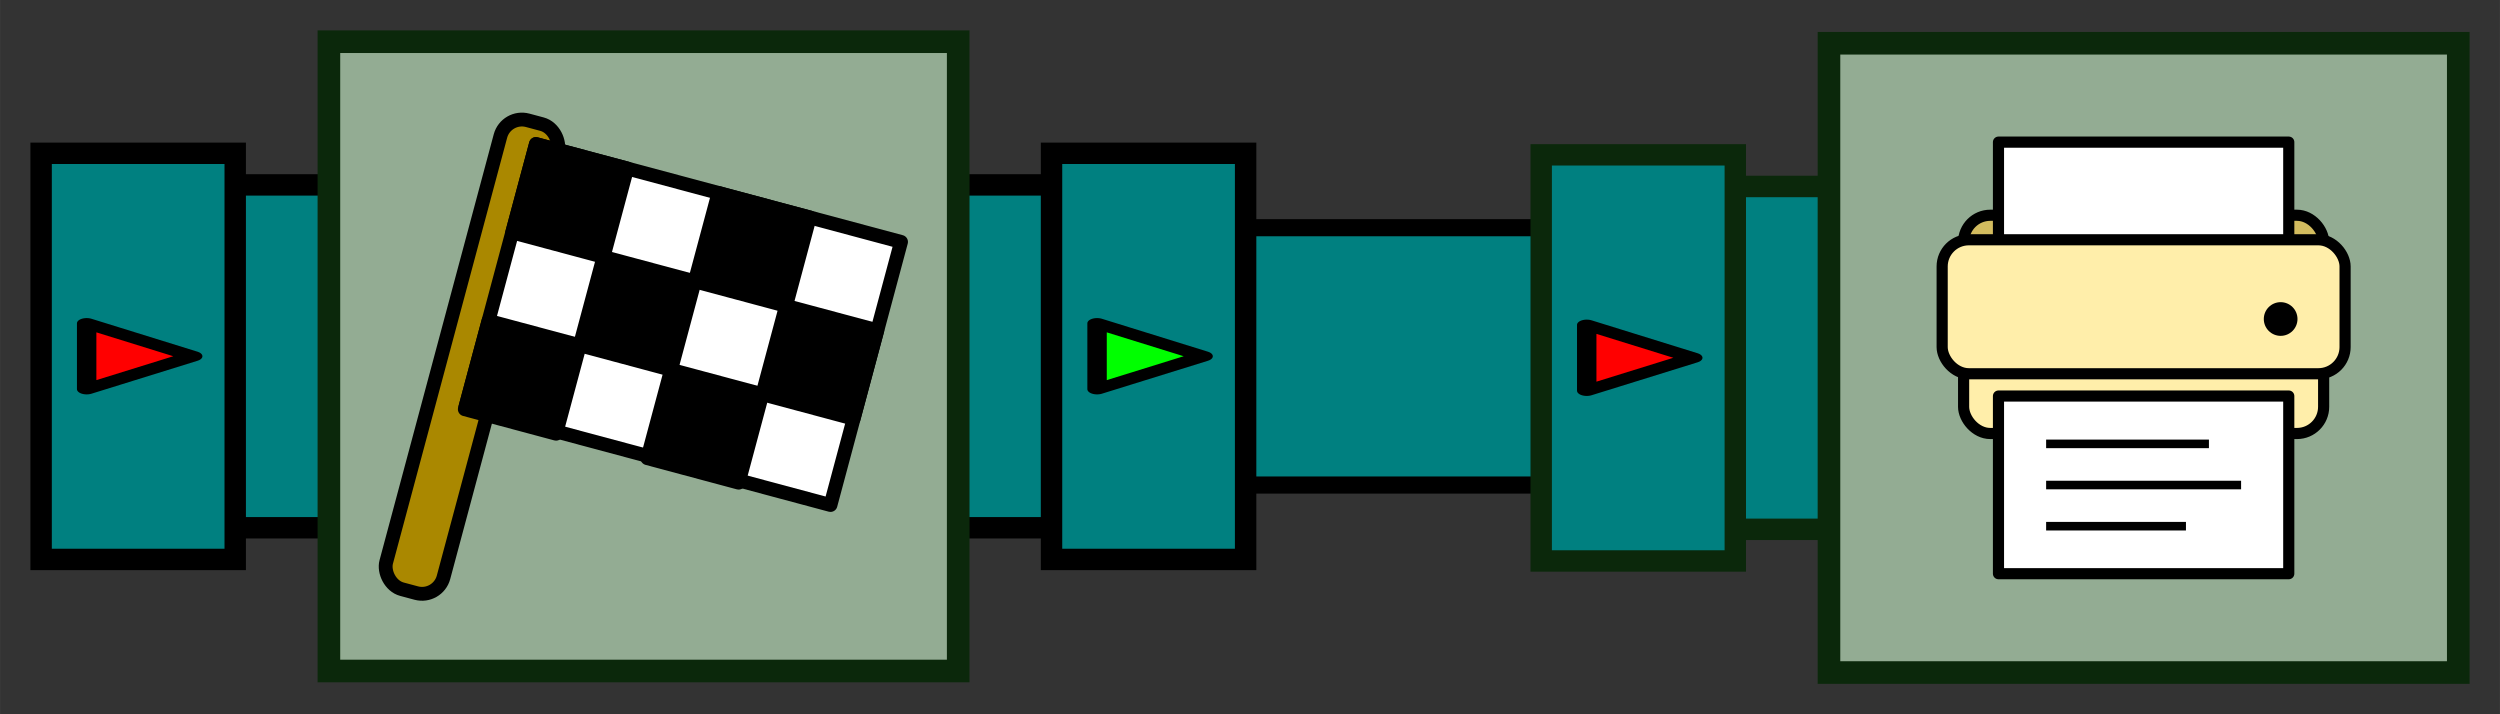 <?xml version="1.0" encoding="UTF-8" standalone="no"?>
<!-- Created with Inkscape (http://www.inkscape.org/) -->

<svg
   xmlns:dc="http://purl.org/dc/elements/1.1/"
   xmlns:cc="http://creativecommons.org/ns#"
   xmlns:rdf="http://www.w3.org/1999/02/22-rdf-syntax-ns#"
   xmlns:svg="http://www.w3.org/2000/svg"
   xmlns="http://www.w3.org/2000/svg"
   xmlns:sodipodi="http://sodipodi.sourceforge.net/DTD/sodipodi-0.dtd"
   xmlns:inkscape="http://www.inkscape.org/namespaces/inkscape"
   width="82.25mm"
   height="23.499mm"
   viewBox="0 0 291.438 83.266"
   id="svg18651"
   version="1.1"
   inkscape:version="0.92.3 (2405546, 2018-03-11)"
   sodipodi:docname="KeepLastPush.svg"
   inkscape:export-filename="/home/sylvain/Workspaces/beepbeep/examples/Source/src/doc-files/basic/KeepLastPush.png"
   inkscape:export-xdpi="64.144943"
   inkscape:export-ydpi="64.144943">
  <rect x="0" y="0" width="291.438" height="83.266" fill="#333333" stroke="none"/>
  <defs
     id="defs18653" />
  <sodipodi:namedview
     id="base"
     pagecolor="#ffffff"
     bordercolor="#666666"
     borderopacity="1.0"
     inkscape:pageopacity="0.0"
     inkscape:pageshadow="2"
     inkscape:zoom="1.4"
     inkscape:cx="168.23143"
     inkscape:cy="-72.501943"
     inkscape:document-units="px"
     inkscape:current-layer="layer1"
     showgrid="false"
     fit-margin-top="1"
     fit-margin-left="1"
     fit-margin-right="1"
     fit-margin-bottom="1"
     inkscape:window-width="1920"
     inkscape:window-height="1052"
     inkscape:window-x="0"
     inkscape:window-y="0"
     inkscape:window-maximized="1" />
  <g
     inkscape:label="Layer 1"
     inkscape:groupmode="layer"
     id="layer1"
     transform="translate(-155.758,-39.788)">
    <rect
       style="opacity:1;fill:#008080;fill-opacity:1;stroke:#000000;stroke-width:2;stroke-linecap:round;stroke-linejoin:round;stroke-miterlimit:4;stroke-dasharray:none;stroke-dashoffset:0;stroke-opacity:1"
       id="rect18865"
       width="150"
       height="30"
       x="281.079"
       y="66.332"
       ry="3.11" />
    <g
       id="g3123"
       transform="translate(-214.794,-174.55)">
      <g
         style="display:inline;fill:#008080;fill-opacity:1;stroke:#000000"
         transform="translate(326.306,-451.467)"
         id="g15497">
        <rect
           transform="rotate(90)"
           y="-140.576"
           x="687.362"
           height="77.252"
           width="39.971"
           id="rect15493"
           style="color:#000000;display:inline;overflow:visible;visibility:visible;fill:#008080;fill-opacity:1;fill-rule:nonzero;stroke:#000000;stroke-width:2.496;stroke-miterlimit:4;stroke-dasharray:none;stroke-dashoffset:0;marker:none;enable-background:accumulate" />
        <rect
           transform="rotate(90)"
           style="color:#000000;display:inline;overflow:visible;visibility:visible;fill:#008080;fill-opacity:1;fill-rule:nonzero;stroke:#000000;stroke-width:2.496;stroke-miterlimit:4;stroke-dasharray:none;stroke-dashoffset:0;marker:none;enable-background:accumulate"
           id="rect15495"
           width="47.344"
           height="22.627"
           x="683.676"
           y="-71.664" />
      </g>
      <g
         style="display:inline;fill:#008080;fill-opacity:1;stroke:#000000"
         transform="translate(326.306,-451.467)"
         id="g15503">
        <rect
           style="color:#000000;display:inline;overflow:visible;visibility:visible;fill:#008080;fill-opacity:1;fill-rule:nonzero;stroke:#000000;stroke-width:2.496;stroke-miterlimit:4;stroke-dasharray:none;stroke-dashoffset:0;marker:none;enable-background:accumulate"
           id="rect15499"
           width="39.971"
           height="77.252"
           x="687.362"
           y="97.915"
           transform="matrix(0,1,1,0,0,0)" />
        <rect
           y="166.827"
           x="683.676"
           height="22.627"
           width="47.344"
           id="rect15501"
           style="color:#000000;display:inline;overflow:visible;visibility:visible;fill:#008080;fill-opacity:1;fill-rule:nonzero;stroke:#000000;stroke-width:2.496;stroke-miterlimit:4;stroke-dasharray:none;stroke-dashoffset:0;marker:none;enable-background:accumulate"
           transform="matrix(0,1,1,0,0,0)" />
      </g>
      <path
         sodipodi:type="star"
         style="display:inline;opacity:1;fill:#00ff00;fill-opacity:1;stroke:#000000;stroke-width:7.472;stroke-linecap:round;stroke-linejoin:round;stroke-miterlimit:4;stroke-dasharray:none;stroke-dashoffset:0;stroke-opacity:1"
         id="path15505"
         sodipodi:sides="3"
         sodipodi:cx="33.57143"
         sodipodi:cy="365.2193"
         sodipodi:r1="27.19919"
         sodipodi:r2="13.599595"
         sodipodi:arg1="0.52359878"
         sodipodi:arg2="1.5707963"
         inkscape:flatsided="true"
         inkscape:rounded="0"
         inkscape:randomized="0"
         d="m 57.127,378.819 -47.11,0 23.555,-40.799 z"
         transform="matrix(0,0.163,-0.303,0,613.224,250.395)"
         inkscape:transform-center-x="-2.063677" />
      <path
         inkscape:transform-center-x="-2.0636753"
         transform="matrix(0,0.163,-0.303,0,495.434,250.395)"
         d="m 57.127,378.819 -47.11,0 23.555,-40.799 z"
         inkscape:randomized="0"
         inkscape:rounded="0"
         inkscape:flatsided="true"
         sodipodi:arg2="1.5707963"
         sodipodi:arg1="0.52359878"
         sodipodi:r2="13.599595"
         sodipodi:r1="27.19919"
         sodipodi:cy="365.2193"
         sodipodi:cx="33.57143"
         sodipodi:sides="3"
         id="path15507"
         style="display:inline;opacity:1;fill:#ff0000;fill-opacity:1;stroke:#000000;stroke-width:7.472;stroke-linecap:round;stroke-linejoin:round;stroke-miterlimit:4;stroke-dasharray:none;stroke-dashoffset:0;stroke-opacity:1"
         sodipodi:type="star" />
      <path
         inkscape:connector-curvature="0"
         id="path15509"
         d="m 408.892,219.2 v 73.362 h 8.321 58.084 6.957 v -73.362 h -6.957 -58.084 z"
         style="color:#000000;display:inline;overflow:visible;visibility:visible;fill:#93ac93;fill-opacity:1;fill-rule:nonzero;stroke:#0b280b;stroke-width:2.638;stroke-miterlimit:4;stroke-dasharray:none;stroke-dashoffset:0;marker:none;enable-background:accumulate" />
      <g
         transform="matrix(2.208,0.592,-0.592,2.208,259.08,-20.96)"
         id="g15565"
         style="display:inline">
        <rect
           style="opacity:1;fill:#aa8800;fill-opacity:1;stroke:#000000;stroke-width:0.706;stroke-linejoin:round;stroke-miterlimit:4;stroke-dasharray:none"
           id="rect15541"
           width="3.024"
           height="24.757"
           x="100.201"
           y="85.749"
           ry="1.134" />
        <rect
           style="opacity:1;fill:#ffffff;fill-opacity:1;stroke:#000000;stroke-width:0.706;stroke-linejoin:round;stroke-miterlimit:4;stroke-dasharray:none"
           id="rect15543"
           width="19.277"
           height="13.891"
           x="102.054"
           y="86.807" />
        <rect
           style="opacity:1;fill:#000000;fill-opacity:1;stroke:#000000;stroke-width:0.706;stroke-linejoin:round;stroke-miterlimit:4;stroke-dasharray:none"
           id="rect15545"
           width="4.819"
           height="4.668"
           x="102.054"
           y="86.807" />
        <rect
           y="86.807"
           x="111.692"
           height="4.668"
           width="4.819"
           id="rect15547"
           style="opacity:1;fill:#000000;fill-opacity:1;stroke:#000000;stroke-width:0.706;stroke-linejoin:round;stroke-miterlimit:4;stroke-dasharray:none" />
        <rect
           style="opacity:1;fill:#000000;fill-opacity:1;stroke:#000000;stroke-width:0.706;stroke-linejoin:round;stroke-miterlimit:4;stroke-dasharray:none"
           id="rect15549"
           width="4.819"
           height="4.668"
           x="106.873"
           y="91.475" />
        <rect
           y="91.475"
           x="116.511"
           height="4.668"
           width="4.819"
           id="rect15551"
           style="opacity:1;fill:#000000;fill-opacity:1;stroke:#000000;stroke-width:0.706;stroke-linejoin:round;stroke-miterlimit:4;stroke-dasharray:none" />
        <rect
           y="96.143"
           x="102.054"
           height="4.668"
           width="4.819"
           id="rect15553"
           style="opacity:1;fill:#000000;fill-opacity:1;stroke:#000000;stroke-width:0.706;stroke-linejoin:round;stroke-miterlimit:4;stroke-dasharray:none" />
        <rect
           style="opacity:1;fill:#000000;fill-opacity:1;stroke:#000000;stroke-width:0.706;stroke-linejoin:round;stroke-miterlimit:4;stroke-dasharray:none"
           id="rect15555"
           width="4.819"
           height="4.668"
           x="111.692"
           y="96.143" />
      </g>
    </g>
    <g
       id="g3239"
       transform="translate(-14.062)">
      <g
         style="display:inline;fill:#008080;fill-opacity:1"
         transform="translate(300.449,-625.837)"
         id="g6184">
        <rect
           transform="rotate(90)"
           y="-140.576"
           x="687.362"
           height="77.252"
           width="39.971"
           id="rect6186"
           style="color:#000000;display:inline;overflow:visible;visibility:visible;fill:#008080;fill-opacity:1;fill-rule:nonzero;stroke:#0b280b;stroke-width:2.496;stroke-miterlimit:4;stroke-dasharray:none;stroke-dashoffset:0;marker:none;enable-background:accumulate" />
        <rect
           transform="rotate(90)"
           style="color:#000000;display:inline;overflow:visible;visibility:visible;fill:#008080;fill-opacity:1;fill-rule:nonzero;stroke:#0b280b;stroke-width:2.496;stroke-miterlimit:4;stroke-dasharray:none;stroke-dashoffset:0;marker:none;enable-background:accumulate"
           id="rect6188"
           width="47.344"
           height="22.627"
           x="683.676"
           y="-71.664" />
      </g>
      <path
         inkscape:transform-center-x="-2.0636753"
         transform="matrix(0,0.163,-0.303,0,469.576,76.025)"
         d="m 57.127,378.819 -47.11,0 23.555,-40.799 z"
         inkscape:randomized="0"
         inkscape:rounded="0"
         inkscape:flatsided="true"
         sodipodi:arg2="1.5707963"
         sodipodi:arg1="0.52359878"
         sodipodi:r2="13.599595"
         sodipodi:r1="27.19919"
         sodipodi:cy="365.2193"
         sodipodi:cx="33.57143"
         sodipodi:sides="3"
         id="path6198"
         style="display:inline;opacity:1;fill:#ff0000;fill-opacity:1;stroke:#000000;stroke-width:7.472;stroke-linecap:round;stroke-linejoin:round;stroke-miterlimit:4;stroke-dasharray:none;stroke-dashoffset:0;stroke-opacity:1"
         sodipodi:type="star" />
      <g
         transform="translate(-236.137,-1142.603)"
         id="g6291"
         style="display:inline">
        <path
           style="color:#000000;display:inline;overflow:visible;visibility:visible;fill:#93ac93;fill-opacity:1;fill-rule:nonzero;stroke:#0b280b;stroke-width:2.638;stroke-miterlimit:4;stroke-dasharray:none;stroke-dashoffset:0;marker:none;enable-background:accumulate"
           d="m 619.171,1187.433 v 73.362 h 8.321 58.084 6.957 v -73.362 h -6.957 -58.084 z"
           id="path6212"
           inkscape:connector-curvature="0" />
        <g
           id="g6280"
           transform="translate(-0.495,2.401)">
          <rect
             style="opacity:1;fill:#d3bc5f;fill-opacity:1;stroke:#000000;stroke-width:1.3;stroke-linecap:round;stroke-linejoin:round;stroke-miterlimit:4;stroke-dasharray:none;stroke-dashoffset:0;stroke-opacity:1"
             id="rect6256"
             width="41.972"
             height="15.086"
             x="635.361"
             y="1205.084"
             ry="3.11" />
          <rect
             ry="0"
             y="1196.559"
             x="639.427"
             height="15.152"
             width="33.84"
             id="rect6228"
             style="opacity:1;fill:#ffffff;fill-opacity:1;stroke:#000000;stroke-width:1.3;stroke-linecap:round;stroke-linejoin:round;stroke-miterlimit:4;stroke-dasharray:none;stroke-dashoffset:0;stroke-opacity:1" />
          <rect
             ry="3.11"
             y="1215.441"
             x="635.361"
             height="15.086"
             width="41.972"
             id="rect6258"
             style="opacity:1;fill:#ffeeaa;fill-opacity:1;stroke:#000000;stroke-width:1.3;stroke-linecap:round;stroke-linejoin:round;stroke-miterlimit:4;stroke-dasharray:none;stroke-dashoffset:0;stroke-opacity:1" />
          <rect
             ry="3.11"
             y="1207.941"
             x="632.861"
             height="15.621"
             width="46.972"
             id="rect6226"
             style="opacity:1;fill:#ffeeaa;fill-opacity:1;stroke:#000000;stroke-width:1.3;stroke-linecap:round;stroke-linejoin:round;stroke-miterlimit:4;stroke-dasharray:none;stroke-dashoffset:0;stroke-opacity:1" />
          <rect
             style="opacity:1;fill:#ffffff;fill-opacity:1;stroke:#000000;stroke-width:1.3;stroke-linecap:round;stroke-linejoin:round;stroke-miterlimit:4;stroke-dasharray:none;stroke-dashoffset:0;stroke-opacity:1"
             id="rect6230"
             width="33.84"
             height="20.708"
             x="639.427"
             y="1226.16"
             ry="0" />
          <path
             sodipodi:nodetypes="cc"
             inkscape:connector-curvature="0"
             id="path6232"
             d="m 644.982,1231.736 h 18.978"
             style="fill:none;fill-rule:evenodd;stroke:#000000;stroke-width:1px;stroke-linecap:butt;stroke-linejoin:miter;stroke-opacity:1" />
          <path
             style="fill:none;fill-rule:evenodd;stroke:#000000;stroke-width:1px;stroke-linecap:butt;stroke-linejoin:miter;stroke-opacity:1"
             d="m 644.982,1236.534 h 22.728"
             id="path6234"
             inkscape:connector-curvature="0" />
          <path
             sodipodi:nodetypes="cc"
             inkscape:connector-curvature="0"
             id="path6236"
             d="m 644.982,1241.332 h 16.3"
             style="fill:none;fill-rule:evenodd;stroke:#000000;stroke-width:1px;stroke-linecap:butt;stroke-linejoin:miter;stroke-opacity:1" />
          <circle
             r="1.964"
             cy="1217.179"
             cx="672.321"
             id="path6238"
             style="opacity:1;fill:#000000;fill-opacity:1;stroke:none;stroke-width:1.3;stroke-linecap:round;stroke-linejoin:round;stroke-miterlimit:4;stroke-dasharray:none;stroke-dashoffset:0;stroke-opacity:1" />
        </g>
      </g>
    </g>
  </g>
</svg>
